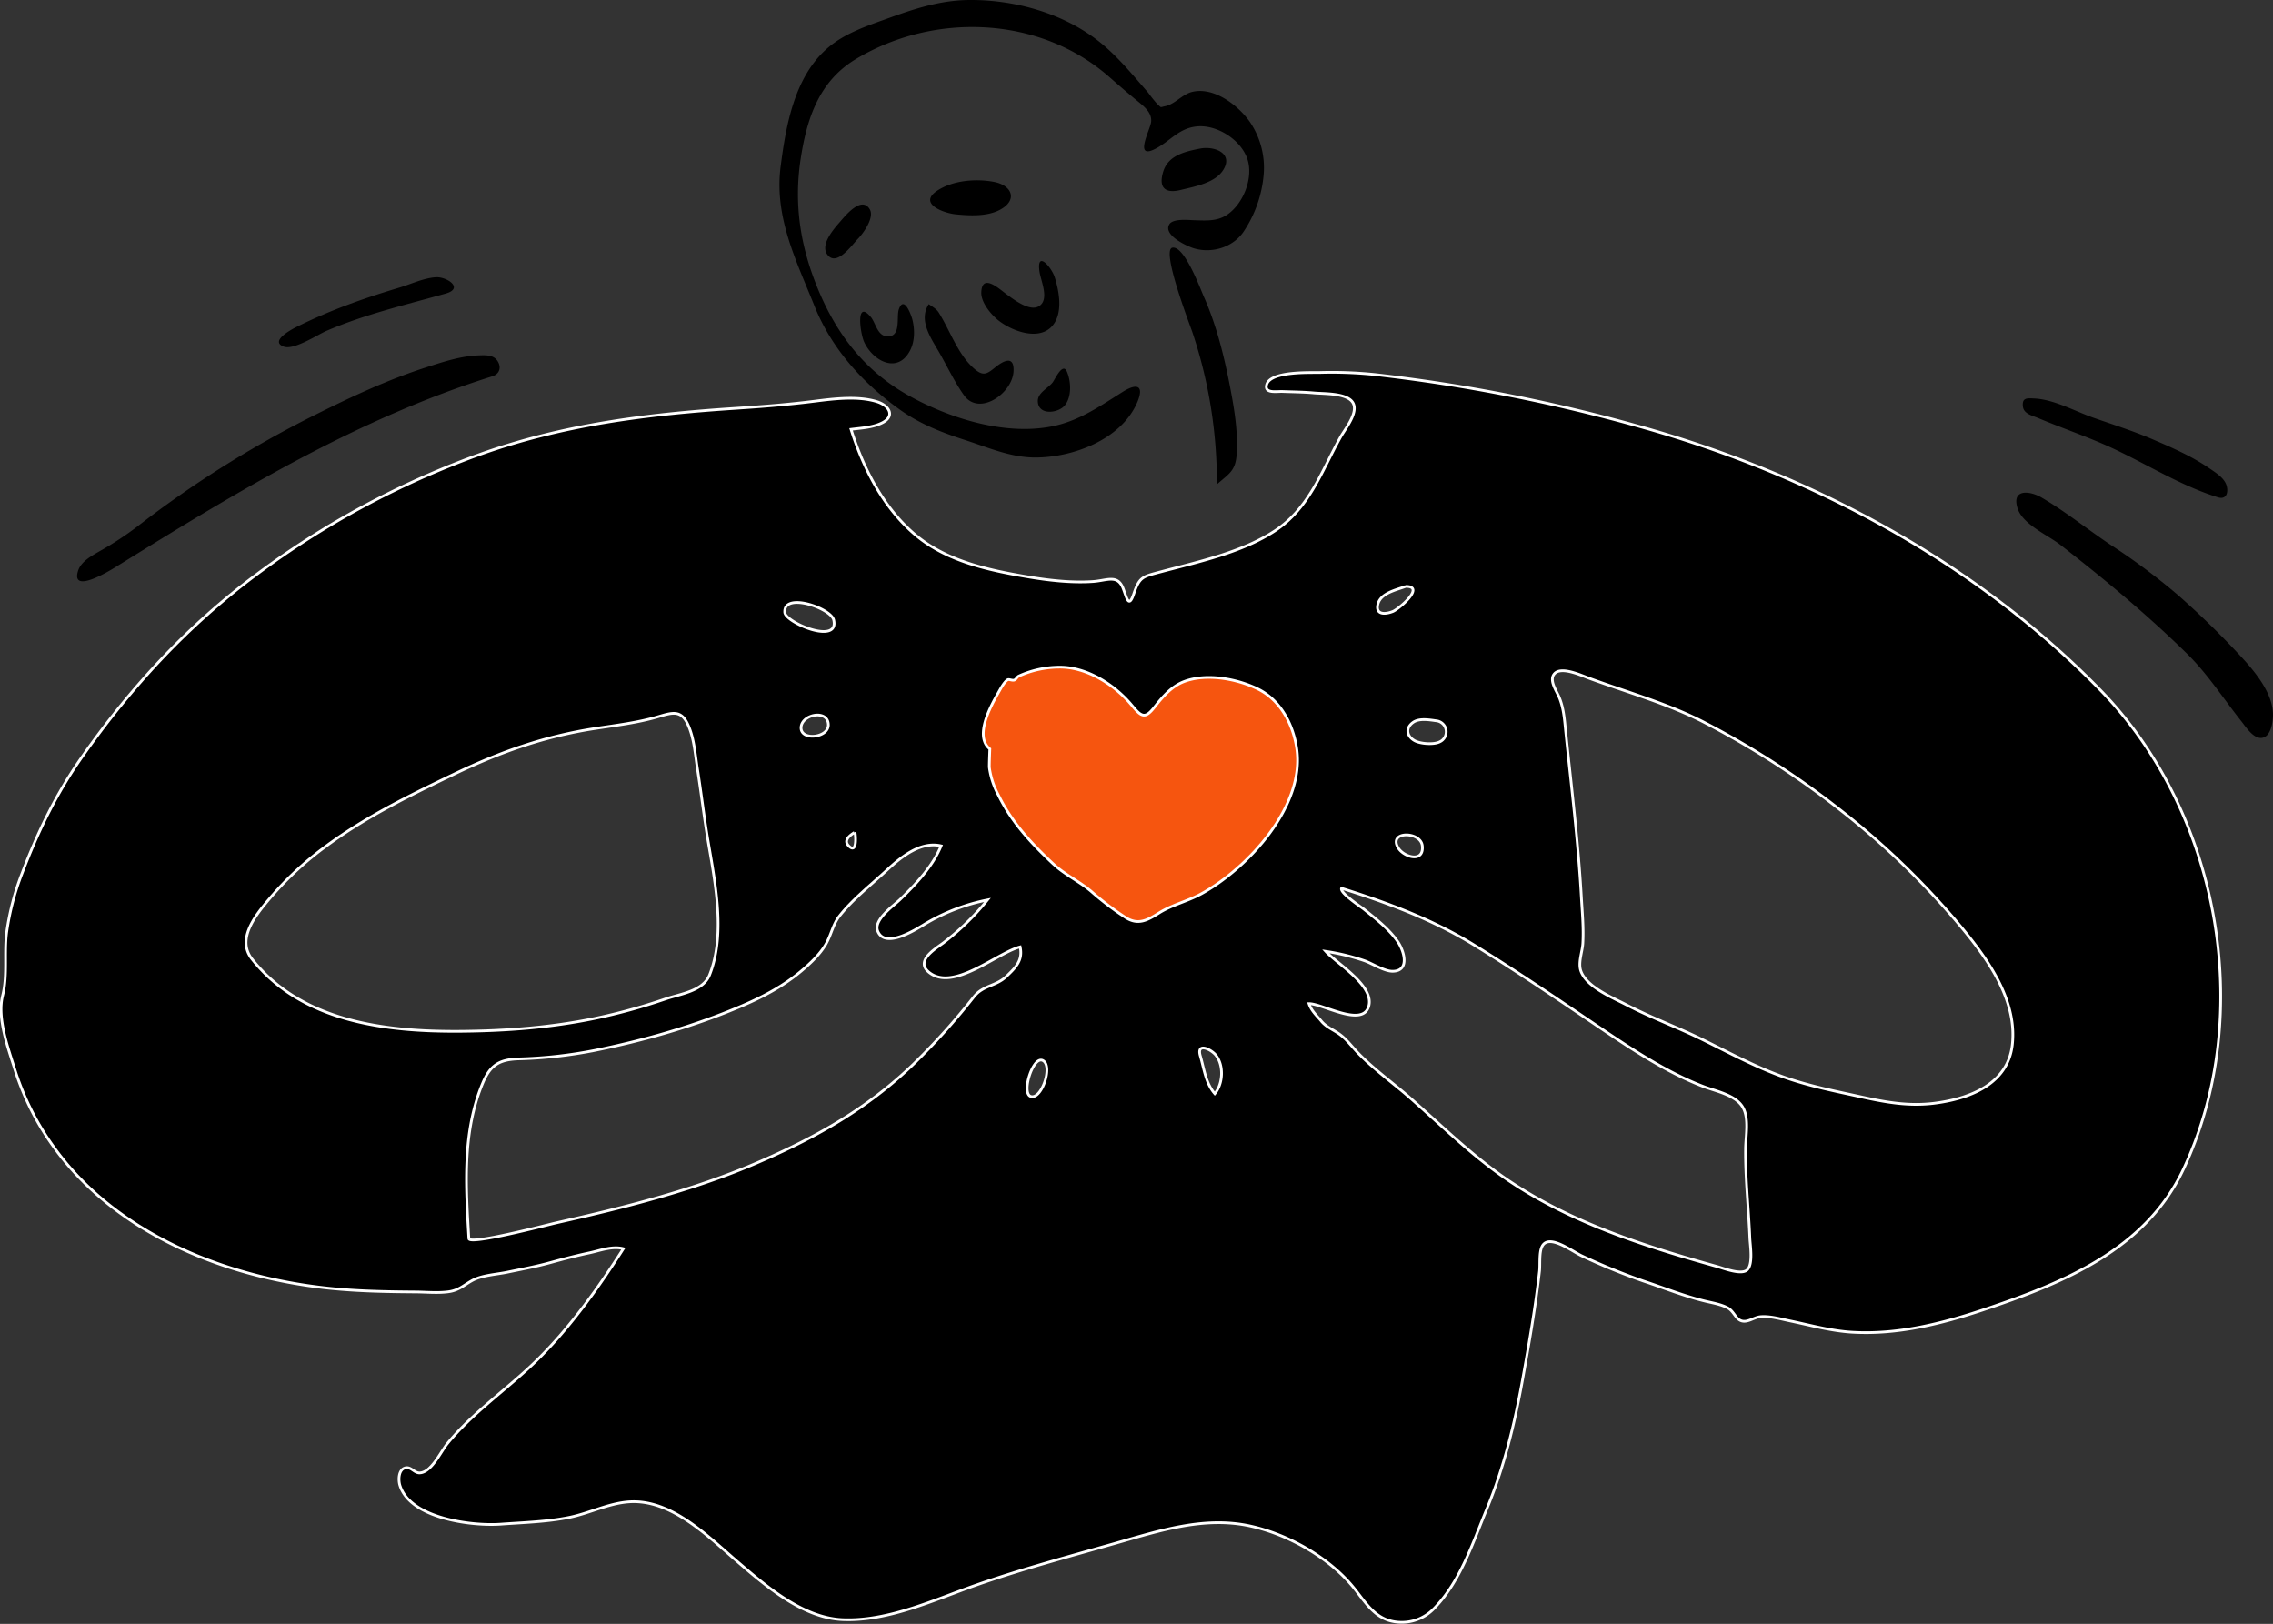 <svg xmlns="http://www.w3.org/2000/svg" width="844.657" height="603.385" viewBox="0 0 844.657 603.385"><rect x="0" y="0" width="844.657" height="603.385" fill="#333333" stroke="none"/><g transform="translate(0.383 0)"><path d="M571.005,335.473c9.1,6.6,7.652,19.578,4.912,29.009-4.034,13.887-12.069,26.742-21.235,37.823-16.261,19.658-43.866,41.731-69.312,24.473-22.66-15.37-36.954-46.383-41.888-72.506-1.525-8.073-3.556-20.1,3.609-26.171,10.592-8.971,29.277-7.339,42.063-6.184,8.422.76,16.547,3.341,24.869,2.13,19.335-2.818,40.854-.266,56.982,11.426" transform="translate(-85.723 -82)" fill="#f6550f" fill-rule="evenodd"/><path d="M112.7,356.343c18.435,23.385,49.777,27.08,77.613,26.851,16.716-.139,33.463-1.4,49.851-4.8A217.863,217.863,0,0,0,266.31,371.2c5.639-1.931,14.033-2.9,16.432-8.938,6.33-15.94,1.672-35.931-.934-52.111-1.326-8.23-2.321-16.509-3.61-24.745-.825-5.27-1.22-11.1-3.429-16.03-2.586-5.775-5.852-4.622-11.321-3.027-7.535,2.2-15.271,3.114-23.018,4.3-18.907,2.887-35.4,8.709-52.584,16.961-16.991,8.158-33.471,16.212-48.626,27.556a121.089,121.089,0,0,0-20.458,19.317c-4.762,5.66-11.869,14.5-6.062,21.865m80.584,103.869c.148,2.518,29.041-5.084,32.842-5.937,24.947-5.6,50.389-11.968,73.94-22.078,21.983-9.436,41.352-20.232,58.651-37a252.185,252.185,0,0,0,22.255-24.808c3.479-4.393,8.231-3.883,12.109-7.6,3.489-3.345,6.165-5.957,5.075-10.957-8.719,2.3-24.817,16.737-33.854,9.445-5.152-4.156,1.993-8.5,5.291-10.906a95.28,95.28,0,0,0,16.431-15.98,72.922,72.922,0,0,0-23.7,9.222c-3.272,1.96-14.487,9.067-17.1,2.292-1.607-4.171,6-9.412,8.369-11.72,5.822-5.665,12.108-12.279,15.2-19.9-7.643-1.773-14.847,4.134-20.052,8.945-5.777,5.342-12.859,10.948-17.7,17.1-2.5,3.174-3.043,6.924-4.995,10.348-2.2,3.852-5.711,7.154-9.069,10-6.471,5.493-14.039,9.537-21.807,12.882-17.751,7.642-36.778,13.051-55.7,16.845a167.751,167.751,0,0,1-27.758,3.035c-7.322.246-10.563,2.436-13.358,9.182-7.566,18.256-6.192,38.338-5.063,57.575M410.573,321.1c4.233,3.961,9.734,6.446,14.159,10.254A108.641,108.641,0,0,0,437.462,341c4.639,2.892,8.106.864,12.283-1.753,4.9-3.07,10.541-4.315,15.592-7.062,17.463-9.505,38.828-32.794,35.568-54.178-1.382-9.063-6.068-17.981-14.577-22.093-7.727-3.734-18.961-5.807-27.228-2.685-4.663,1.761-8,5.648-10.988,9.47-3.484,4.455-4.819,3.753-8.367-.544-6.349-7.687-16.819-14.431-27.17-14.269a37.052,37.052,0,0,0-14.888,3.3c-.628.29-.978,1.166-1.608,1.463-.774.365-2.046-.394-2.584-.053-1.357.859-2.711,3.542-3.493,4.9-3.141,5.463-8.8,16.177-3.1,20.777,0,0-.254,6.224-.175,6.933a29.89,29.89,0,0,0,3.338,10.171c4.964,10.2,12.293,18.048,20.5,25.728m-8.441,86.28c4.01,1.246,8.33-11.322,4.483-13.328-3.668-1.913-8.114,12.2-4.483,13.328m62.988-15.027c1.389,4.747,1.975,10.135,5.372,14,3.11-3.69,3.416-10.5.4-14.293-1.721-2.164-7.291-4.894-5.772.294m-128.33-83.175c.023.12-4.825,2.439-2.46,4.974,3.232,3.463,2.787-3.277,2.46-4.974m-20.035-38.692c.056,4.8,10.218,3.641,10.146-1.187-.089-5.942-10.2-3.9-10.146,1.187m12.131-40.119c-1.006-4.4-18.682-10.509-18.2-2.849.242,3.84,20.334,12.193,18.2,2.849m181.2,149.044c1.982,2.382,4.8,3.321,7.171,5.15,2.491,1.916,4.271,4.4,6.446,6.652,5.974,6.176,13.165,11.251,19.609,16.925,11.849,10.429,23.2,21.642,36.335,30.487,23.475,15.8,50.7,24.45,77.722,32.019,2.239.627,8.688,3.158,10.9,1.273,2.389-2.033,1.174-9.187,1.064-11.892-.448-11.091-1.741-22.313-1.6-33.387.058-4.549,1.39-11.015-.984-15.177-2.65-4.648-10.048-6.008-14.625-7.757-13.91-5.317-27.31-14.286-39.6-22.592-15.1-10.212-30.361-20.593-45.905-30.125-15.23-9.339-32.028-15.593-49.016-20.927-.787,1.654,7.319,6.976,8.245,7.722,4.445,3.578,9.28,7.287,12.579,12.01,2.336,3.344,4.731,10.91-1.718,11.1-3.127.094-7.749-2.93-10.583-3.908a81.157,81.157,0,0,0-14.4-3.488c4.211,4.636,18.483,12.964,15.886,20.674-2.519,7.482-17.092-1.249-22.109-1.249.823,2.609,2.89,4.45,4.584,6.486M682.247,400.3c9.332,3.282,18.9,5.148,28.531,7.267,9.18,2.02,17.667,3.542,27.07,2.359,12.984-1.632,27.352-7.01,29-21.763,1.952-17.48-10.393-33.543-20.994-46.084a294.61,294.61,0,0,0-43.087-41.25,318.082,318.082,0,0,0-50.342-32.4c-13.491-6.987-28.727-11.229-42.992-16.473-2.714-1-10.22-4.5-12.759-1.6-2.051,2.349.741,6.262,1.676,8.443,1.824,4.252,2.075,8.533,2.546,13.1,2.1,20.388,4.634,40.77,5.8,61.246.325,5.706.9,11.676.563,17.386-.183,3.163-1.829,7.191-.733,10.279,2.107,5.936,11.756,9.865,16.869,12.517,9.155,4.747,18.849,8.289,28.1,12.829,10.158,4.987,20.047,10.377,30.758,14.145M552.815,267.825c-2.562-.352-6.4-1.05-8.683.61-2.978,2.164-2.2,5.176.553,6.745,2.173,1.241,7.257,1.58,9.4.454a4.1,4.1,0,0,0-1.273-7.809m-14.188,47.21c2.071,3.448,9.636,5.709,8.977-.725-.565-5.509-12.789-5.624-8.977.725m2.809-97.129c-3.328,1.289-9.367,2.392-10.354,6.673-.919,3.984,2.857,3.721,5.581,2.624,2.241-.9,12.225-9.366,4.773-9.3M20.041,369.895c1.944-7.564.464-15.937,1.536-23.684a96.9,96.9,0,0,1,5.6-21.488c5.949-15.668,12.764-29.772,22.407-43.523,18.162-25.9,39.232-48.7,64.676-67.618a321.611,321.611,0,0,1,82.4-44.482c31.245-11.279,62.7-15.2,95.645-17.366,9.839-.645,19.67-1.41,29.454-2.653,7.15-.908,16.114-2.027,23.184.163,4.442,1.377,6.924,5.25,2.085,7.792-3.431,1.8-7.922,2.018-11.711,2.5,4.577,14.54,12.024,29.131,23.826,39.143,11.521,9.775,26.939,13.126,41.48,15.6,7.886,1.343,16.715,2.383,24.722,1.8,5.063-.365,9.013-2.709,11.056,2.505,1.417,3.623,2.088,7.6,3.957,2.128,2.21-6.467,3.294-6.426,10.17-8.263,14.061-3.756,30.18-7.183,42.447-15.307,12.727-8.428,17.153-22.062,24.258-34.758,1.757-3.138,7.057-9.489,4.349-13.085-2.477-3.288-10.531-2.96-14.219-3.3-3.892-.362-7.807-.377-11.712-.529-2.262-.087-6.813.84-5.9-2.539,1.374-5.093,16.085-4.44,19.739-4.523a155.18,155.18,0,0,1,20.441.752,623.3,623.3,0,0,1,99.771,19.7c62.928,17.732,123.874,50.406,169.8,97.478,44.083,45.185,58.049,120.376,30.948,178.069-14.083,29.984-44.648,42.3-74.276,52.249-15.627,5.246-32.176,9.351-48.788,8.361-7.972-.476-15.537-2.623-23.312-4.239-3.39-.706-7.249-1.831-10.732-1.547-2.637.215-5.169,2.635-7.642,1.349-1.756-.913-2.519-3.533-4.664-4.649-2.575-1.339-5.7-1.823-8.479-2.5-7.731-1.878-15.218-4.924-22.775-7.421a238.362,238.362,0,0,1-22.687-9.271c-3.786-1.7-12.548-8.6-15.015-3.555-1.125,2.3-.646,6.747-.92,9.163-.48,4.226-1.044,8.443-1.66,12.651-1.358,9.264-2.984,18.49-4.65,27.7-3.008,16.625-6.883,32.541-13.363,48.181-5.174,12.487-9.717,26.641-19.324,36.575a16.618,16.618,0,0,1-15.932,4.925c-6.843-1.551-10.249-7.766-14.4-12.791-9.14-11.059-24.228-19.532-38.161-22.583-17.062-3.735-33.681,1.728-49.967,6.372-17.226,4.912-34.763,9.592-51.671,15.5-15.756,5.5-32.769,13.63-49.857,12.923-14.9-.616-28.82-12.744-39.566-21.989-10.794-9.284-24.289-22.879-39.809-21.784-7.707.542-14.729,4.26-22.236,5.771-8.241,1.66-17.009,1.9-25.389,2.514-10.4.767-33.675-1.945-37.523-14.459-.571-1.857-.575-5.68,1.877-6.423,2.255-.682,3.407,1.954,5.544,1.834,4.347-.245,7.743-7.824,10.131-10.759,9.637-11.845,22.857-20.68,33.671-31.381,12.211-12.082,22.636-26.721,31.837-41.159-4.16-1.081-8.648.715-12.673,1.568-4.892,1.036-9.659,2.288-14.48,3.615-5.312,1.463-10.7,2.469-16.093,3.584-4.023.83-9.363,1.081-12.995,3.1-3.17,1.762-4.939,3.654-8.875,4.165-4,.52-8.11.082-12.131.055-10.874-.074-21.726-.276-32.55-1.425-38.243-4.063-78.782-20.239-101.779-52.343a100.825,100.825,0,0,1-14.478-28.67c-2.485-8.015-6.77-19.309-4.608-27.724" transform="translate(-19.45)" stroke="#fff" stroke-width="1" fill-rule="evenodd"/><path d="M445.011.008c-10.05.142-19.471,3.123-28.835,6.511C407.94,9.5,399.161,12.254,392.5,18.2c-11.978,10.7-15.1,28.407-17.058,43.56-2.445,18.908,5.691,34.772,12.539,51.878,6.4,16,18.159,28.96,32.131,38.836,7.32,5.173,15.41,8.3,23.875,11.034,8.6,2.781,16.925,6.506,26.124,6.492,13.969-.02,31.854-6.655,37.8-20.418,2.709-6.267.071-7.392-5.351-3.986-7.865,4.941-15.446,10.273-24.637,12.465-17.824,4.252-39.172-2.335-54.8-11.027s-26.112-21.743-33.122-38c-7.072-16.4-9.82-32.556-7.093-50.233,2.311-14.981,6.909-28.665,20.409-36.8,29.143-17.553,68.408-16.139,94.324,6.673,3.555,3.127,7.068,6.17,10.73,9.156,2.329,1.9,5.071,4.175,4.732,7.458-.289,2.811-6.282,13.648.935,10.319,5.85-2.7,9.029-7.976,16.116-8.629,7.543-.7,16.54,5.1,18.8,12.392,2.152,6.959-1.686,16.479-7.7,20.471-3.723,2.472-7.819,2.09-12.046,1.99-2.1-.05-7.939-.731-9.327,1.486-2.457,3.923,6.21,8.046,9.007,8.914,6.806,2.111,14.85-.373,18.762-6.449a44.832,44.832,0,0,0,7.25-20.675,30.227,30.227,0,0,0-5.236-19.976c-4.424-6.156-13.441-13.058-21.525-10.919-3.509.928-6.328,4.553-9.771,5.242-2.174.434-1.259.744-3.06-.867a49.435,49.435,0,0,1-3.278-4.119c-6.067-6.966-12.067-14.4-19.492-19.975C479.227,4.5,461.53-.226,445.011.008Zm36.82,138.1c-1.575-3.692-4.468,2.893-5.323,3.994-1.693,2.179-5.675,3.873-5.5,7.086.284,5.3,7.513,4.32,9.924,1.553,2.74-3.141,2.453-8.983.9-12.628ZM430.47,113c-3.9,6.078.853,12.638,3.936,18.018,2.949,5.143,5.687,10.957,9.119,15.793,5.7,8.028,18.094-.657,18.462-8.908.282-6.316-4.192-3.567-7.064-1.208-2.956,2.43-4.356,3.035-7.455.381-6.233-5.341-9.034-14.271-13.343-21.033C433.27,114.7,431.722,113.9,430.47,113Zm-11.118,1.954c-1.006,2.94,1.1,10.728-4.761,9.949-3.241-.43-3.933-5.08-5.637-7.11-5.729-6.823-3.972,6.082-2.475,9.312,3.3,7.118,12.536,12.023,17.117,2.992,1.7-3.359,1.7-7.6.83-11.21C423.955,116.92,421.208,109.526,419.352,114.954Zm52.3-13.92c.519,3.429,3.743,10.262-.193,12.715-3.463,2.16-9.494-2.53-12.161-4.488-2.77-2.035-9.05-7.872-9.3-.608-.126,3.7,3.581,8.146,6.226,10.279,5.643,4.549,17.368,8.63,21.527.067,2.265-4.665,1.026-11.305-.472-16.006-1.209-3.809-6.879-10.243-5.626-1.959ZM397.64,82.258c-2.3,2.667-7.739,8.642-4.78,12.439,3.46,4.439,9.082-3.706,11.3-5.972,2-2.042,6.2-7.857,4.407-10.941C405.6,72.679,399.657,79.916,397.64,82.258Zm36.1-11.483c-7.506,4.89,2.363,8.411,6.638,8.849,5.175.528,11.791.878,16.544-1.661,6.737-3.6,4.491-9.036-2.039-10.338C448.183,66.292,439.565,66.979,433.74,70.775Zm97.58-15.567c-5.52,1.074-11.825,2.472-13.705,8.49-1.942,6.22.848,8.284,6.486,6.883,5.217-1.3,13.009-2.6,15.958-7.7C543.583,56.8,536.438,54.213,531.32,55.208Z" transform="translate(-85.723)" fill-rule="evenodd"/><path d="M721.054,188.85c1.852,5.983,11.228,9.95,15.9,13.587,16.354,12.723,32.335,25.97,47.121,40.49,7.674,7.537,13.483,16.654,20.137,25.036,1.624,2.045,4.5,6.628,7.685,6.2,3.494-.47,4.2-6.488,4.089-9.116-.382-8.962-8.567-17.617-14.4-23.788-6.566-6.939-13.586-13.7-20.755-20.019a238.129,238.129,0,0,0-25.188-18.788c-8.571-5.748-16.789-12.389-25.7-17.6C725.741,182.4,718.769,181.469,721.054,188.85ZM149.378,132.036c-6.827.215-13.488,2.454-19.926,4.533C115.29,141.142,101.8,147.486,88.5,154.117A397.317,397.317,0,0,0,22.177,195.79a119.419,119.419,0,0,1-13.383,8.781c-2.992,1.751-7.259,3.886-8.412,7.454-2.928,9.068,11.853-.034,13.95-1.336l2.951-1.829c43.764-27.124,87.477-53.477,136.979-69.032,2.637-.829,3.457-3.181,2.074-5.512C154.836,131.789,151.914,131.956,149.378,132.036Zm573.667,18.979c.316,2.761,3.444,3.389,5.553,4.275,7.87,3.306,15.937,6.125,23.785,9.486,14.568,6.237,27.945,15.288,43.151,20.022,3.475,1.083,3.987-2.424,3.057-4.81-1.036-2.663-4.148-4.533-6.4-6.074-6.493-4.448-13.856-7.645-21.066-10.735-7.148-3.065-14.508-5.384-21.837-7.953-6.811-2.389-14.717-6.834-22.032-7.163l-.32-.015c-2.326-.118-4.259-.275-3.89,2.967ZM136.953,109.07c6.959-1.958.384-6.364-3.752-6.054-4.614.345-9.074,2.524-13.45,3.838-13.378,4.017-25.779,8.41-38.278,14.645-1.864.931-10.075,5.344-4.643,7.3,3.764,1.354,12.556-4.455,15.788-5.848C106.821,116.824,122.083,113.251,136.953,109.07Z" transform="translate(28.277)" fill-rule="evenodd"/><path d="M393.392,123.331c-.87-2.552-11.63-30.454-7.418-31.3,4.461-.892,10.424,15.3,11.717,18.222,4.78,10.8,7.61,22.392,9.827,33.979,1.545,8.068,2.9,16.333,2.361,24.581-.416,6.339-3.034,7.3-7.349,11.183a175.575,175.575,0,0,0-9.138-56.669" transform="translate(49.278)" fill-rule="evenodd"/></g></svg>